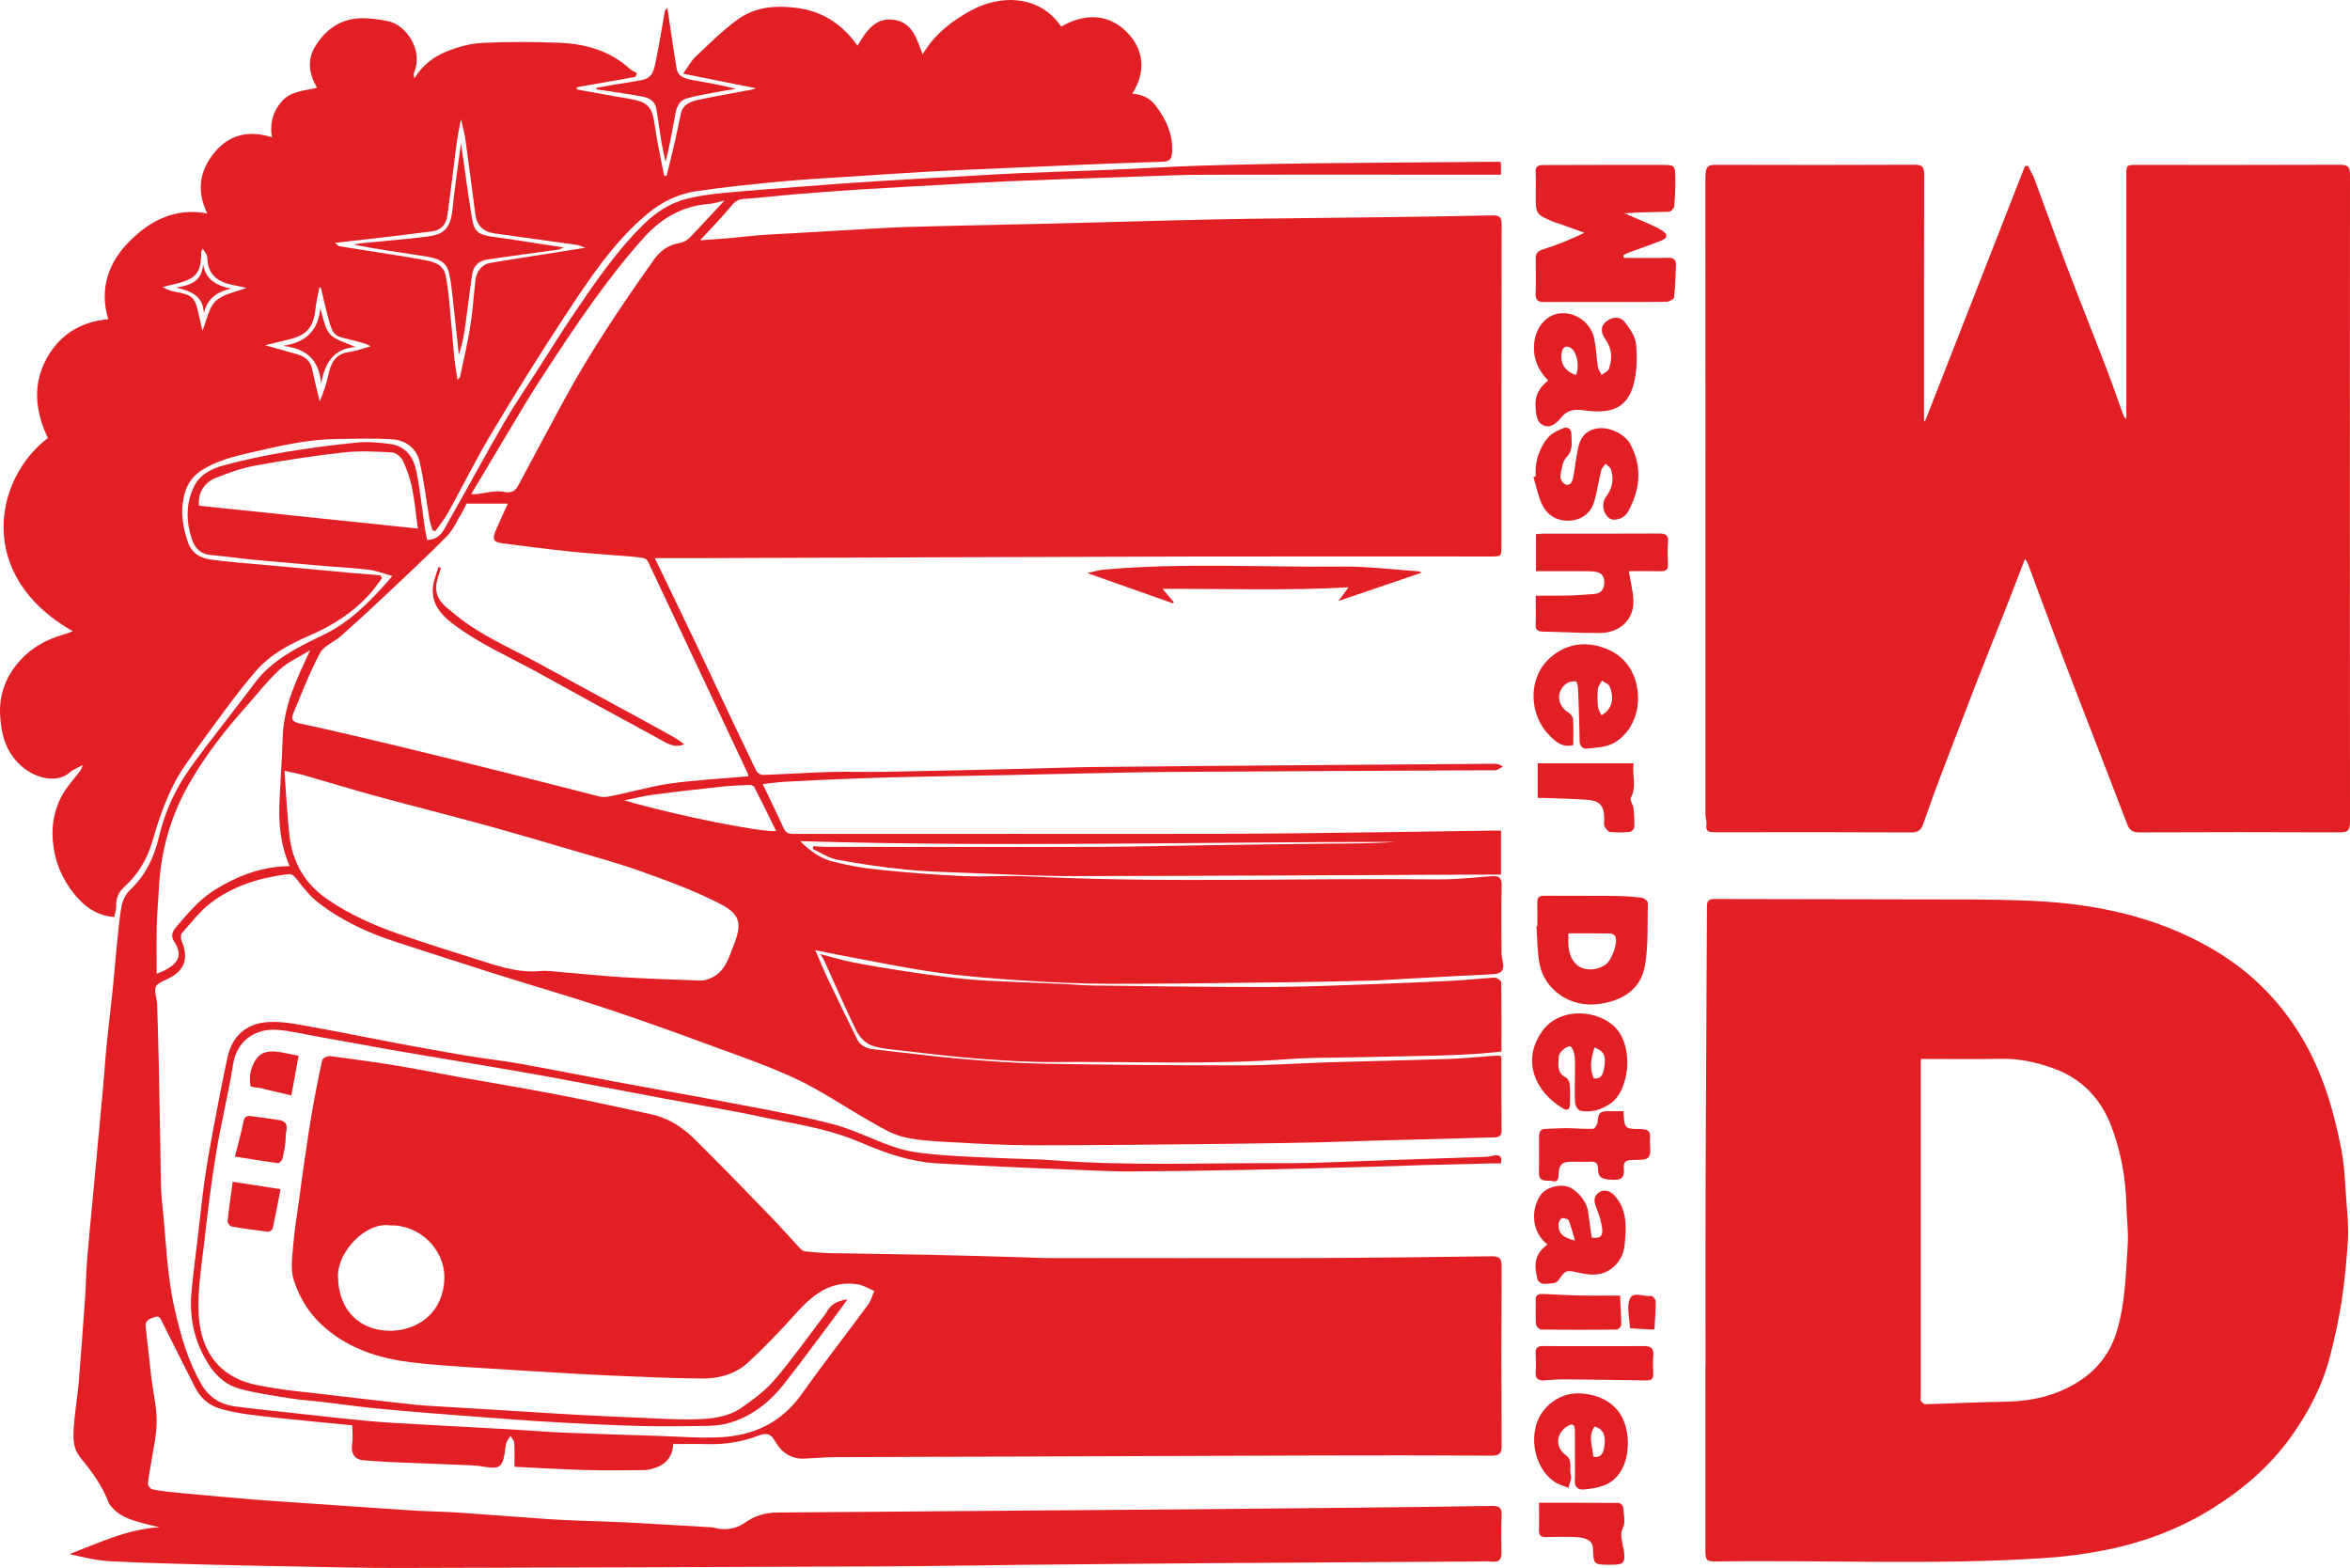 <?xml version="1.0" encoding="utf-8"?>
<!-- Generator: Adobe Illustrator 16.0.0, SVG Export Plug-In . SVG Version: 6.00 Build 0)  -->
<!DOCTYPE svg PUBLIC "-//W3C//DTD SVG 1.1//EN" "http://www.w3.org/Graphics/SVG/1.1/DTD/svg11.dtd">
<svg version="1.1" id="Calque_1" xmlns="http://www.w3.org/2000/svg" xmlns:xlink="http://www.w3.org/1999/xlink" x="0px" y="0px"
	 width="799.932px" height="533.69px" viewBox="0 0 799.932 533.69" enable-background="new 0 0 799.932 533.69"
	 xml:space="preserve">
<g>
	<path fill-rule="evenodd" clip-rule="evenodd" fill="#E21F25" d="M133.576,196.073c-2.998-0.832-5.412-1.811-7.91-2.129
		c-4.714-0.601-9.479-0.801-14.219-1.207c-8.296-0.709-16.594-1.403-24.882-2.191c-4.991-0.475-9.959-1.199-14.952-1.652
		c-3.546-0.322-5.413-2.568-6.368-5.543c-1.898-5.916-1.985-11.896,0.724-17.631c2-4.235,6.034-6.193,10.149-7.316
		c6.784-1.851,13.702-3.307,20.64-4.476c8.171-1.376,16.403-2.476,24.649-3.277c3.8-0.37,7.737-0.032,11.542,0.497
		c5.055,0.704,7.777,4.436,8.727,8.991c1.333,6.387,1.958,12.921,2.909,19.389c0.209,1.425,0.519,2.834,0.78,4.238
		c4.532,0.026,5.817-3.656,7.501-6.608c6.287-11.023,12.28-22.217,18.65-33.191c3.722-6.414,7.946-12.537,11.951-18.786
		c3.66-5.709,7.229-11.481,11.017-17.104c7.388-10.968,14.795-21.943,24.209-31.341c4.308-4.3,9.326-7.671,15.281-9.13
		c4.211-1.031,8.57-1.586,12.897-1.992c9.377-0.879,18.774-1.548,28.166-2.264c7.672-0.584,15.344-1.169,23.022-1.652
		c9.803-0.616,19.611-1.132,29.418-1.683c6.701-0.376,13.4-0.808,20.105-1.091c10.214-0.432,20.434-0.72,30.646-1.141
		c7.441-0.306,14.877-0.764,22.317-1.087c5.611-0.243,11.227-0.426,16.842-0.554c9.784-0.223,19.568-0.452,29.354-0.554
		c21.168-0.22,42.338-0.362,63.506-0.528c0.17-0.001,0.341,0.099,0.68,0.204c0,1.274,0,2.597,0,4.2c-0.883,0-1.691,0-2.5,0
		c-9.163,0-18.326,0-27.488,0c-23.997,0-47.994-0.039-71.99,0.026c-6.555,0.018-13.109,0.333-19.664,0.536
		c-5.334,0.165-10.668,0.356-16.002,0.551c-10.116,0.368-20.233,0.705-30.348,1.136c-6.798,0.29-13.591,0.709-20.385,1.086
		c-9.898,0.55-19.799,1.063-29.693,1.687c-7.491,0.472-14.976,1.045-22.457,1.658c-5.826,0.477-11.634,1.191-17.465,1.581
		c-2.51,0.167-3.531,1.846-4.915,3.458c-2.978,3.468-6.157,6.763-9.673,10.585c3.418-0.238,6.375-0.4,9.323-0.659
		c3.636-0.32,7.261-0.78,10.9-1.07c3.385-0.269,6.782-0.386,10.173-0.583c9.442-0.548,18.884-1.115,28.327-1.648
		c3.947-0.223,7.896-0.441,11.847-0.559c7.647-0.228,15.298-0.39,22.947-0.566c8.387-0.194,16.774-0.35,25.16-0.563
		c13.913-0.352,27.826-0.754,41.739-1.1c8.859-0.22,17.719-0.424,26.579-0.55c15.805-0.224,31.609-0.364,47.414-0.573
		c11.728-0.155,23.457-0.315,35.183-0.59c2.352-0.055,3.218,0.53,3.213,3.066c-0.078,36.467-0.052,72.934-0.057,109.401
		c0,3.637-0.017,3.64-3.752,3.64c-34.154,0.001-68.307-0.065-102.46,0.016c-54.774,0.129-109.549,0.357-164.323,0.538
		c-5.796,0.019-11.593,0.002-17.661,0.002c0.286,0.578,0.69,1.376,1.078,2.183c4.408,9.171,8.833,18.335,13.214,27.52
		c3.184,6.674,6.302,13.378,9.461,20.064c3.595,7.605,7.167,15.223,10.865,22.778c0.321,0.655,1.524,1.28,2.294,1.253
		c7.536-0.266,15.064-0.791,22.601-1.003c6.381-0.18,12.773,0.056,19.157-0.065c16.7-0.315,33.398-0.719,50.098-1.104
		c6.83-0.157,13.658-0.452,20.489-0.524c21.722-0.231,43.443-0.395,65.165-0.571c23.768-0.193,47.537-0.376,71.305-0.542
		c0.942-0.007,1.886,0.204,2.961,0.979c-0.736,0.405-1.445,0.878-2.221,1.189c-0.398,0.16-0.914,0.034-1.377,0.037
		c-36.343,0.186-72.686,0.338-109.028,0.575c-11.068,0.072-22.135,0.366-33.201,0.58c-7.852,0.151-15.702,0.354-23.554,0.508
		c-10.154,0.199-20.31,0.351-30.463,0.567c-6.633,0.142-13.266,0.307-19.894,0.561c-8.187,0.313-16.371,0.694-24.552,1.123
		c-2.461,0.129-4.909,0.514-7.655,0.813c2.384,5.004,4.847,10.005,7.141,15.082c0.827,1.83,2.168,1.868,3.798,1.867
		c24.897-0.025,49.795-0.019,74.693-0.019c24.527,0,49.055,0.068,73.582-0.022c17.186-0.065,34.371-0.328,51.557-0.539
		c12.467-0.153,24.933-0.365,37.398-0.547c0.999-0.015,1.998-0.002,3.137-0.002c0,4.902,0,9.563,0,14.994
		c-3.793,0-7.438-0.013-11.082,0.002c-44.858,0.182-89.718,0.459-134.576,0.494c-12.167,0.01-24.335-0.656-36.499-1.105
		c-6.884-0.254-13.789-0.428-20.634-1.129c-7.778-0.798-15.542-1.919-23.225-3.365c-2.894-0.545-5.542-2.395-8.302-3.648
		c0.083-0.314,0.167-0.63,0.25-0.945c1.423,0.086,2.847,0.244,4.27,0.246c16.383,0.017,32.765,0.011,49.147,0.011
		c14.809,0,29.619,0.07,44.427-0.022c11.732-0.074,23.462-0.361,35.193-0.53c13.758-0.199,27.516-0.409,41.274-0.544
		c7.904-0.078,15.811-0.015,23.713-0.621c-67.353,0.011-134.703,1.797-202.533-0.245c3.285,3.261,6.737,5.807,10.85,6.873
		c5.058,1.312,10.26,2.262,15.458,2.795c9.561,0.981,19.154,1.765,28.754,2.208c7.666,0.354,15.377-0.245,23.04,0.136
		c46.205,2.299,92.437,0.501,138.652,0.997c6.225,0.067,12.463-0.614,18.686-1.082c2.504-0.188,3.411,0.538,3.349,3.208
		c-0.178,7.585-0.08,15.178-0.042,22.767c0.006,1.076,0.223,2.163,0.449,3.223c0.6,2.797-0.472,4.031-3.394,4.173
		c-10.557,0.513-21.11,1.095-31.665,1.655c-3.301,0.176-6.6,0.453-9.903,0.532c-9.778,0.231-19.557,0.447-29.336,0.56
		c-19.878,0.227-39.758,0.528-59.637,0.504c-9.842-0.012-19.698-0.464-29.521-1.11c-9.938-0.654-19.899-1.418-29.753-2.821
		c-11.115-1.582-22.123-3.922-33.174-5.954c-2.484-0.457-4.952-1.003-7.658-1.555c1.417,3.249,2.74,6.514,4.248,9.691
		c3.262,6.874,6.592,13.718,9.95,20.545c1.101,2.237,3.127,3.213,5.516,3.479c10.042,1.121,20.068,2.412,30.133,3.28
		c9.413,0.811,18.859,1.491,28.301,1.656c22.177,0.388,44.359,0.569,66.54,0.556c10.018-0.006,20.035-0.729,30.055-1.037
		c13.63-0.419,27.264-0.69,40.892-1.154c5.131-0.174,10.25-0.714,15.376-1.071c0.725-0.05,1.457-0.007,2.279-0.007
		c0.111,0.469,0.262,0.809,0.262,1.146c0.017,8.053-0.023,16.105,0.052,24.157c0.017,1.815-0.661,2.448-2.416,2.484
		c-6.167,0.127-12.331,0.363-18.497,0.53c-7.471,0.202-14.943,0.359-22.414,0.566c-5.714,0.158-11.426,0.414-17.141,0.537
		c-10.428,0.225-20.855,0.447-31.283,0.554c-22.551,0.229-45.102,0.513-67.652,0.506c-9.567-0.003-19.141-0.563-28.698-1.1
		c-5.275-0.296-10.66-0.519-15.74-1.793c-4.021-1.01-7.749-3.399-11.436-5.479c-8.294-4.682-16.201-10.151-24.789-14.187
		c-9.724-4.569-19.972-8.053-30.081-11.769c-11.705-4.303-23.443-8.532-35.281-12.447c-12.197-4.034-24.547-7.601-36.801-11.467
		c-11.299-3.563-22.555-7.266-33.837-10.882c-9.659-3.097-18.787-7.311-26.809-13.551c-2.751-2.141-5.005-5.004-7.166-7.785
		c-1.042-1.34-1.618-2.019-3.587-1.763c-9.35,1.22-18.156,3.985-25.676,9.665c-3.766,2.843-6.726,6.777-9.9,10.351
		c-0.467,0.525-0.4,1.912-0.077,2.691c2.333,5.611,1.303,10.068-4.781,12.879c-4.726,2.184-4.685,2.268-3.676,7.574
		c0.069,0.361,0.09,0.734,0.101,1.103c0.19,6.538,0.416,13.076,0.553,19.616c0.219,10.425,0.352,20.852,0.576,31.277
		c0.123,5.715,0.004,11.466,0.619,17.132c1.286,11.853,1.523,23.799,4.195,35.539c2.047,8.995,4.489,17.712,9.111,25.723
		c2.544,4.409,6.48,6.894,11.452,7.55c6.599,0.87,13.224,1.536,19.842,2.257c8.618,0.938,17.23,1.935,25.861,2.731
		c5.844,0.541,11.714,0.817,17.577,1.151c10.266,0.585,20.535,1.105,30.8,1.688c5.773,0.328,11.538,0.833,17.314,1.073
		c10.85,0.451,21.705,0.792,32.56,1.132c7.198,0.227,14.426,0.845,21.593,0.447c11.221-0.623,20.565-5.101,27.325-14.631
		c7.307-10.303,15.104-20.256,22.594-30.431c1.003-1.363,1.455-3.132,2.162-4.713c-1.878-0.772-3.694-1.945-5.646-2.25
		c-9.459-1.476-15.663,3.825-21.451,10.331c-5.006,5.628-10.263,11.07-15.786,16.188c-4.263,3.95-9.852,5.581-15.562,5.539
		c-10.675-0.079-21.348-0.609-32.018-1.049c-6.604-0.271-13.202-0.702-19.8-1.094c-9.07-0.539-18.143-1.057-27.207-1.684
		c-6.758-0.467-13.534-0.857-20.25-1.699c-10.582-1.327-20.487-4.36-28.925-11.463c-5.296-4.457-8.741-9.831-10.896-16.272
		c-1.298-3.882-0.612-7.787-0.316-11.639c0.41-5.34,1.331-10.642,2.046-15.958c0.594-4.415,1.172-8.833,1.823-13.24
		c0.837-5.658,1.657-11.321,2.638-16.955c1.011-5.808,2.129-11.6,3.424-17.349c0.146-0.645,1.803-1.464,2.651-1.356
		c7.58,0.966,15.153,2.011,22.692,3.253c7.416,1.222,14.784,2.73,22.183,4.058c7.06,1.266,14.141,2.416,21.198,3.699
		c6.794,1.234,13.583,2.503,20.348,3.887c7.707,1.576,15.389,3.273,23.072,4.961c5.771,1.268,10.573,4.422,14.66,8.463
		c8.972,8.874,17.737,17.96,26.524,27.02c3.126,3.223,6.054,6.638,9.119,9.921c0.501,0.537,1.217,1.138,1.888,1.21
		c2.833,0.307,5.684,0.533,8.532,0.591c11.544,0.231,23.09,0.347,34.634,0.588c10.242,0.214,20.482,0.536,30.724,0.819
		c2.838,0.078,5.675,0.264,8.513,0.266c30.358,0.02,60.717,0.08,91.075-0.012c20.063-0.06,40.123-0.304,60.184-0.583
		c2.637-0.036,3.475,0.662,3.46,3.391c-0.11,20.361-0.112,40.725,0.001,61.086c0.016,2.75-0.861,3.393-3.474,3.38
		c-20.177-0.097-40.354-0.103-60.531-0.044c-54.478,0.157-108.955,0.353-163.433,0.567c-3.281,0.013-6.56,0.36-9.841,0.494
		c-4.607,0.186-7.867-2.074-10.049-5.925c-1.378-2.431-2.777-3.028-5.621-1.926c-5.54,2.146-11.398,3.097-17.407,2.914
		c-3.789-0.116-7.584-0.021-11.656-0.021c-0.155,4.714-2.919,7.279-7.21,8.448c-0.861,0.234-1.77,0.414-2.657,0.418
		c-6.571,0.034-13.147,0.164-19.713-0.018c-8.065-0.224-16.123-0.721-24.449-1.111c0-2.871,0.1-5.537-0.061-8.188
		c-0.049-0.79-0.83-1.535-1.276-2.301c-0.479,0.773-1.127,1.492-1.394,2.333c-0.352,1.11-0.407,2.315-0.583,3.48
		c-0.713,4.721-1.929,5.538-6.792,4.69c-1.526-0.267-3.078-0.452-4.624-0.518c-9.468-0.402-18.939-0.741-28.407-1.142
		c-2.651-0.111-5.294-0.389-7.945-0.532c-3.24-0.175-4.707-2.336-4.173-5.581c0.336-2.046,0.063-4.192,0.063-6.359
		c-4.767-0.463-9.571-0.904-14.369-1.401c-6.802-0.703-13.616-1.318-20.392-2.224c-3.833-0.512-7.73-1.151-11.354-2.428
		c-3.384-1.193-5.908-3.86-7.569-7.163c-3.626-7.206-7.261-14.408-10.869-21.624c-0.566-1.132-0.967-2.65-2.612-2.034
		c-1.495,0.561-3.455,0.919-3.165,3.371c0.687,5.795,1.255,11.604,1.949,17.397c0.595,4.969,1.847,9.929,1.8,14.883
		c-0.047,5.036-1.318,10.063-2.072,15.091c-0.307,2.05-0.811,4.085-0.907,6.142c-0.029,0.605,0.949,1.703,1.602,1.82
		c3.039,0.548,6.119,0.906,9.196,1.195c8.278,0.776,16.56,1.516,24.845,2.205c5.294,0.439,10.597,0.774,15.898,1.139
		c10.79,0.743,21.581,1.477,32.372,2.208c2.925,0.198,5.85,0.413,8.777,0.559c4.409,0.218,8.828,0.288,13.231,0.587
		c9.958,0.678,19.906,1.483,29.861,2.182c3.85,0.27,7.71,0.412,11.568,0.569c5.149,0.21,10.304,0.309,15.45,0.577
		c9.709,0.506,19.416,1.089,29.121,1.673c0.901,0.055,1.779,0.417,2.682,0.519c3.278,0.366,6.17-0.322,8.979-2.321
		c3.132-2.23,6.812-3.224,10.778-3.246c22.37-0.125,44.738-0.349,67.108-0.524c24.593-0.194,49.187-0.355,73.779-0.563
		c18.649-0.157,37.298-0.352,55.947-0.553c15.421-0.167,30.844-0.318,46.264-0.601c2.517-0.046,3.468,0.587,3.329,3.24
		c-0.217,4.154-0.106,8.328-0.038,12.492c0.036,2.204-0.529,3.484-3.11,3.238c-2.109-0.2-4.254-0.052-6.383-0.039
		c-30.229,0.184-60.46,0.348-90.689,0.562c-20.615,0.146-41.23,0.346-61.846,0.554c-15.706,0.157-31.412,0.466-47.118,0.531
		c-55.603,0.232-111.206,0.427-166.81,0.543c-11.97,0.024-23.941-0.322-35.911-0.531c-8.859-0.155-17.719-0.315-26.577-0.561
		c-11.61-0.322-23.226-0.576-34.822-1.175c-4.729-0.244-9.414-1.315-14.157-2.46c9.964-3.834,19.612-8.447,30.618-9.162
		c-1.599-0.361-3.217-0.656-4.793-1.1c-4.021-1.131-8.147-2.08-11.119-5.373c-0.55-0.608-1.177-1.245-1.455-1.986
		c-2.145-5.716-5.733-10.529-9.53-15.183c-2.969-3.639-2.488-7.811-2.153-11.935c0.376-4.626,1.17-9.219,1.556-13.845
		c0.821-9.857,1.525-19.726,2.218-29.594c0.276-3.937,0.283-7.895,0.608-11.827c0.641-7.744,1.419-15.478,2.14-23.215
		c0.39-4.182,0.778-8.362,1.168-12.544c0.73-7.817,1.48-15.635,2.185-23.455c0.419-4.647,0.698-9.309,1.165-13.951
		c0.656-6.534,1.458-13.054,2.139-19.586c0.446-4.28,0.748-8.574,1.187-12.854c0.511-4.986,0.882-10.004,1.762-14.928
		c0.357-2.001,1.496-4.215,2.967-5.603c5.333-5.031,8.153-11.142,9.822-18.21c1.988-8.422,5.651-16.333,10.687-23.358
		c6.983-9.741,14.589-19.034,21.75-28.652c6.079-8.167,14.836-12.321,23.616-16.579
		C119.471,211.542,126.402,204.305,133.576,196.073z M158.802,171.414c-0.525,1.058-0.936,2.061-1.493,2.974
		c-1.697,2.779-3.028,5.942-5.262,8.206c-6.929,7.022-14.177,13.729-21.362,20.495c-4.786,4.507-9.621,8.965-14.541,13.325
		c-2.34,2.074-5.872,3.364-7.218,5.887c-3.565,6.682-6.301,13.814-9.202,20.836c-0.589,1.424-0.219,2.56,1.95,3.027
		c11.229,2.424,22.414,5.064,33.586,7.745c12.054,2.893,24.085,5.88,36.111,8.885c9.723,2.431,19.417,4.977,29.141,7.406
		c2.06,0.515,4.3,1.357,6.268,1.001c7.112-1.29,14.082-3.466,21.222-4.481c8.847-1.258,17.81-1.694,26.757-2.488
		c-0.077-0.32-0.103-0.697-0.253-1.016c-5.814-12.387-11.638-24.769-17.464-37.149c-5.464-11.615-10.926-23.23-16.423-34.83
		c-0.237-0.499-0.766-1.094-1.254-1.199c-1.511-0.325-3.064-0.487-4.608-0.616c-6.926-0.575-13.868-0.993-20.781-1.704
		c-7.596-0.78-15.171-1.787-22.747-2.76c-3.306-0.425-3.799-1.38-2.44-4.502c1.323-3.042,2.721-6.05,4.072-9.041
		C168.169,171.414,163.62,171.414,158.802,171.414z M96.83,262.351c0.588,7.905,0.891,15.05,1.705,22.136
		c1.035,9.009,5.208,16.313,12.807,21.548c7.827,5.392,16.44,9.139,25.361,12.202c8.391,2.881,16.847,5.581,25.315,8.229
		c7.015,2.192,13.95,4.734,21.564,4.074c2.979-0.259,6.032,0.249,9.045,0.489c6.56,0.523,13.108,1.236,19.676,1.62
		c8.72,0.51,17.453,0.801,26.184,1.117c0.958,0.035,1.974-0.264,2.891-0.602c5.443-2.005,6.666-7.171,8.491-11.754
		c3.153-7.917,1.387-10.62-5.201-13.992c-8.476-4.338-17.528-7.637-26.523-10.844c-8.329-2.97-16.895-5.284-25.385-7.788
		c-9.534-2.811-19.073-5.609-28.659-8.232c-11.933-3.266-23.936-6.271-35.871-9.532c-8.28-2.263-16.489-4.786-24.744-7.145
		C101.595,263.336,99.649,262.99,96.83,262.351z M105.601,221.299c-3.488,2.158-7.383,3.87-10.365,6.584
		c-4.141,3.77-7.601,8.287-11.343,12.493c-7.096,7.975-13.644,16.316-19.058,25.592c-6.706,11.489-10.182,23.779-10.789,36.982
		c-0.186,4.032-0.597,8.057-0.686,12.09c-0.121,5.46-0.03,10.925-0.03,16.411c0.895-0.372,1.82-0.677,2.671-1.123
		c4.378-2.296,6.476-4.943,3.241-9.928c-1.39-2.143-0.235-3.758,0.94-5.123c2.879-3.34,5.739-6.785,9.105-9.589
		c3.03-2.524,6.58-4.553,10.157-6.262c5.926-2.831,12.227-4.554,19.162-4.622c-3.195-7.299-3.832-14.787-3.454-22.415
		c0.354-7.146,0.853-14.285,1.078-21.435C96.567,240.239,101.031,230.97,105.601,221.299z M142.233,179.91
		c-0.716-5.217-1.097-9.645-1.994-13.966c-0.648-3.13-1.748-6.227-3.113-9.119c-0.598-1.267-2.316-2.747-3.599-2.818
		c-5.466-0.307-11.014-0.61-16.432-0.013c-10.004,1.104-19.979,2.613-29.883,4.415c-4.742,0.864-9.414,2.486-13.894,4.311
		c-3.981,1.622-6.101,5.489-5.559,9.412C92.22,174.686,116.847,177.259,142.233,179.91z M246.594,68.262
		c-2.199,0.504-3.665,1.046-5.162,1.149c-8.873,0.609-16.146,4.763-21.889,11.073c-6.243,6.86-11.957,14.253-17.405,21.774
		c-6.38,8.805-12.314,17.939-18.269,27.044c-3.672,5.614-7.046,11.425-10.508,17.174c-4.292,7.13-8.538,14.289-12.975,21.723
		c0.847,0,1.288,0.038,1.721-0.006c3.15-0.316,6.455-1.393,9.404-0.773c3.141,0.661,4.114-0.718,5.234-2.808
		c5.016-9.354,10.009-18.721,15.058-28.058c9.077-16.789,19.746-32.566,30.752-48.123c2.167-3.063,4.993-5.132,8.86-5.715
		c1.162-0.176,2.44-0.888,3.27-1.739C238.549,77.008,242.274,72.903,246.594,68.262z M132.688,417.099
		c-7.826-1.25-17.817,8.577-17.642,17.463c0.243,12.236,8.257,18.749,18.509,18.387c9.325-0.33,17.491-6.693,17.705-17.854
		C151.452,425.147,142.698,416.755,132.688,417.099z M212.5,272.434c18.71,5.439,48.127,11.158,51.684,10.394
		c-2.496-5.063-4.929-10.076-7.479-15.029c-0.216-0.42-1.226-0.632-1.853-0.606c-3.11,0.123-6.229,0.242-9.32,0.577
		c-7.8,0.846-15.598,1.73-23.375,2.759C218.91,270.956,215.717,271.785,212.5,272.434z"/>
	<path fill-rule="evenodd" clip-rule="evenodd" fill="#E21F25" d="M723.792,142.635c0-1.425,0-2.4,0-3.375
		c0-26.469,0-52.937,0.001-79.406c0-3.724,0.003-3.725,3.845-3.725c22.951,0,45.903,0.041,68.854-0.056
		c2.659-0.012,3.44,0.712,3.438,3.412c-0.069,73.482-0.07,146.965,0.002,220.448c0.003,2.74-0.847,3.395-3.466,3.384
		c-22.766-0.093-45.533-0.093-68.299,0.007c-2.242,0.01-3.293-0.751-4.047-2.719c-5.266-13.753-10.602-27.479-15.904-41.217
		c-2.836-7.349-5.689-14.691-8.464-22.064c-3.21-8.53-6.338-17.092-9.519-25.633c-0.149-0.399-0.468-0.736-0.938-1.455
		c-2.261,5.852-4.391,11.45-6.584,17.023c-3.18,8.082-6.456,16.126-9.598,24.223c-4.616,11.895-9.176,23.812-13.703,35.74
		c-1.665,4.389-3.158,8.842-4.753,13.258c-0.662,1.831-1.61,2.865-3.959,2.853c-22.304-0.117-44.607-0.084-66.911-0.044
		c-1.896,0.004-3.269-0.084-2.938-2.591c0.15-1.138-0.318-2.343-0.318-3.519c-0.018-72.094-0.013-144.188-0.024-216.283
		c0-4.943,1.009-4.815,4.863-4.803c22.118,0.073,44.237,0.079,66.355-0.022c2.615-0.012,3.266,0.777,3.258,3.313
		c-0.085,26.931-0.053,53.862-0.053,80.793c0,1.016,0,2.031,0,3.047c0.119,0.037,0.239,0.075,0.359,0.112
		c11.328-28.922,22.658-57.843,33.986-86.764c0.354-0.039,0.707-0.078,1.061-0.117c0.779,1.607,1.696,3.164,2.318,4.83
		c3.57,9.568,6.982,19.196,10.617,28.738c4.476,11.751,9.16,23.423,13.669,35.162c2.071,5.392,3.933,10.866,5.909,16.294
		C722.96,141.778,723.269,142.003,723.792,142.635z"/>
	<path fill-rule="evenodd" clip-rule="evenodd" fill="#E21F25" d="M70.558,72.664c-3.644-7.421-2.775-14.325,2.323-20.602
		c5.144-6.333,11.778-7.834,19.685-5.334c-0.79-4.656,0.267-8.666,3.289-12.145c3.146-3.624,7.67-3.674,12.076-4.698
		c-2.805-4.748-3.475-9.601-0.514-14.309c3.727-5.926,9.059-9.473,16.271-9.378c2.789,0.036,5.603,0.455,8.349,0.989
		c6.225,1.21,12.057,9.885,9.001,17.236c-0.268,0.644-0.207,1.424,0.015,2.279c2.646-4.437,6.53-7.382,10.995-9.186
		c3.803-1.535,7.979-2.704,12.046-2.906c8.678-0.432,17.401-0.384,26.088-0.062c8.871,0.33,17.213,2.585,24.056,8.756
		c0.745,0.672,1.708,1.104,2.569,1.646c-0.179,0.414-0.358,0.827-0.537,1.241c-6.636,1.167-13.271,2.334-19.906,3.501
		c-0.011,0.251-0.021,0.502-0.032,0.753c4.36,0.786,8.721,1.572,13.081,2.358c2.419,0.436,4.877,0.724,7.25,1.342
		c4.414,1.149,5.493,3.163,6.279,8.87c0.776,5.635,2.072,11.198,3.141,16.793c0.27,0.022,0.538,0.044,0.808,0.067
		c0.693-2.793,1.429-5.578,2.071-8.383c0.971-4.237,1.925-8.479,2.794-12.737c0.674-3.303,3.368-4.199,5.978-4.776
		c5.919-1.309,11.912-2.287,17.873-3.409c0.381-0.071,0.749-0.215,1.768-0.515c-8.481-1.698-16.267-3.257-24.845-4.975
		c1.787-2.489,2.751-4.39,4.212-5.763c4.601-4.326,9.11-8.83,14.176-12.558c5.951-4.38,12.919-5.033,20.249-4.077
		c7.541,0.984,13.551,4.316,18.444,9.95c0.77,0.887,1.461,1.842,2.296,2.901c2.974-4.989,6.155-9.928,12.794-8.729
		c5.913,1.067,7.442,6.465,9.335,11.726c4.134-6.988,10.028-11.464,16.744-15.089c9.485-5.12,22.08-5.209,29.569,4.395
		c0.286,0.366,0.563,0.74,0.908,1.196c7.97-4.583,15.996-4.408,22.235,1.81c5.849,5.83,6.754,13.474,1.936,21.036
		c3.412,0.266,6.051,1.552,7.914,4.008c3.588,4.729,6.044,9.876,5.63,16.083c-0.149,2.242-0.97,3.021-3.191,3.085
		c-9.661,0.28-19.32,0.686-28.978,1.08c-8.45,0.345-16.899,0.728-25.348,1.105c-8.165,0.364-16.332,0.678-24.492,1.128
		c-8.703,0.48-17.399,1.08-26.097,1.653c-8.143,0.536-16.299,0.941-24.421,1.706c-9.896,0.932-19.805,1.907-29.628,3.39
		c-6.04,0.912-11.561,3.61-16.332,7.573c-11.91,9.892-20.203,22.752-28.577,35.46c-8.575,13.015-16.79,26.28-24.789,39.659
		c-5.199,8.696-9.682,17.817-14.593,26.689c-1.222,2.207-2.86,4.182-4.308,6.264c-0.308-0.057-0.616-0.115-0.924-0.172
		c-0.351-1.146-0.828-2.271-1.03-3.443c-1.155-6.709-1.917-13.505-3.471-20.118c-1.063-4.524-4.76-7.213-9.337-7.504
		c-6.191-0.395-12.427-0.156-18.642-0.106c-9.899,0.08-19.494,2.313-29.047,4.53c-6.05,1.404-12.164,2.801-17.519,6.393
		c-3.491,2.342-5.081,5.614-5.824,9.447c-0.955,4.923-0.145,9.623,1.424,14.425c1.331,4.072,4.159,5.678,7.697,6.208
		c5.774,0.865,11.626,1.218,17.448,1.763c9.915,0.929,19.831,1.848,29.748,2.753c3.599,0.329,7.202,0.607,10.803,0.909
		c0.162,0.323,0.325,0.646,0.487,0.97c-1.52,1.957-2.902,4.042-4.585,5.847c-5.675,6.085-12.502,10.415-20.17,13.704
		c-6.778,2.908-13.357,6.438-18.29,12.165c-3.553,4.125-6.883,8.454-10.137,12.823c-4.723,6.339-9.394,12.721-13.893,19.22
		c-5.435,7.851-8.453,16.8-11.114,25.861c-1.777,6.055-4.854,11.221-9.553,15.467c-1.81,1.635-2.852,3.714-2.723,6.328
		c0.061,1.23-0.407,2.486-0.666,3.9c-5.017-0.343-8.982-2.71-12.138-6.121c-4.423-4.781-7.353-10.445-8.43-16.997
		c-1.104-6.709-0.236-13.095,3.188-18.949c1.62-2.769,3.88-5.161,5.817-7.749c0.302-0.404,0.423-0.943,0.84-1.915
		c-1.724,0.946-3.196,1.446-4.27,2.396c-4.747,4.204-11.813,1.806-15.827-1.385c-5.925-4.712-7.769-11.262-8.06-18.487
		c-0.287-7.132,2.341-13.215,7.014-18.331c3.856-4.222,8.808-6.944,14.337-8.538c1.075-0.31,2.119-0.726,3.431-1.181
		c-33.343-18.911-26.7-52.011-8.513-65.769c-3.998-8.445-5.271-17.299-1.016-25.928c4.256-8.632,11.516-13.604,21.574-14.535
		c-3.127-10.381,0.038-19.36,7.35-26.625C51.285,74.976,59.814,70.594,70.558,72.664z M199.229,84.337
		c-1.444-0.51-2.104-0.87-2.801-0.969c-9.379-1.33-18.764-2.623-28.146-3.925c-3.791-0.527-5.982-2.729-6.482-6.517
		c-1.12-8.486-2.196-16.979-3.384-25.455c-0.324-2.308-0.983-4.568-1.488-6.85c-0.826,3.589-1.342,7.073-1.794,10.566
		c-0.958,7.398-1.829,14.809-2.846,22.2c-0.407,2.955-2.06,4.967-5.199,5.369c-4.875,0.624-9.752,1.228-14.633,1.803
		c-5.91,0.695-11.825,1.353-18.489,2.112c1.017,0.749,1.272,1.087,1.578,1.14c2.503,0.431,5.016,0.805,7.524,1.205
		c6.997,1.117,14.014,2.118,20.977,3.414c3.265,0.607,6.826,1.34,7.667,5.426c0.567,2.754,0.899,5.565,1.173,8.367
		c0.621,6.364,1.101,12.742,1.72,19.106c0.251,2.58,0.716,5.139,1.123,7.981c0.458-0.573,0.825-0.828,0.892-1.146
		c1.19-5.671,2.534-11.319,3.45-17.035c0.823-5.136,1.171-10.348,1.724-15.527c0.335-3.14,2.161-5.595,5.001-6.088
		c7.059-1.225,14.148-2.275,21.226-3.397C191.499,85.565,194.978,85.011,199.229,84.337z M109.195,97.858
		c-0.154-0.011-0.308-0.023-0.462-0.035c-0.456,2.421-1.075,4.826-1.335,7.268c-0.675,6.34-2.92,8.991-9.141,10.467
		c-2.449,0.582-4.891,1.199-8.008,1.966c4.093,1.144,7.452,2.061,10.797,3.024c2.681,0.771,4.646,2.207,5.245,5.199
		c0.73,3.643,1.678,7.243,2.531,10.861c1.301-2.998,2.304-5.958,2.948-8.996c0.849-3.996,2.311-7.119,6.964-7.768
		c2.523-0.351,4.962-1.301,7.439-1.981c-1.666-0.995-3.384-1.31-5.061-1.774c-6.943-1.922-7.491-0.667-9.463-8.137
		C110.768,104.606,110.01,101.225,109.195,97.858z M83.899,97.98c-1.282-0.272-2.482-0.569-3.698-0.78
		c-5.439-0.947-9.55-3.133-9.633-9.566c-0.013-1.006-0.992-1.999-1.524-2.999c-0.551,0.708-0.545,1.167-0.551,1.625
		c-0.091,6.427-1.629,8.454-7.766,10.122c-1.789,0.486-3.607,0.864-5.412,1.292c1.607,1.007,3.218,1.482,4.862,1.759
		c4.973,0.838,6.213,1.931,7.225,6.552c0.47,2.146,0.968,4.285,1.498,6.625c1.475-3.556,2.086-7.799,4.524-10.145
		C75.955,100.029,80.253,99.431,83.899,97.98z"/>
	<path fill-rule="evenodd" clip-rule="evenodd" fill="#E21F25" d="M580.562,465.203c0-20.791-0.061-41.583,0.015-62.374
		c0.114-31.409,0.338-62.817,0.464-94.227c0.008-1.891,0.553-2.609,2.531-2.604c28.681,0.084,57.362,0.077,86.043,0.159
		c7.187,0.021,14.377,0.15,21.557,0.453c21.605,0.91,42.371,5.201,61.346,16.08c13.137,7.531,23.568,17.791,31.301,30.945
		c6.874,11.696,10.598,24.414,13.15,37.52c1.164,5.975,1.304,12.157,1.771,18.255c0.316,4.132,0.75,8.304,0.5,12.419
		c-0.428,7.007-1.096,14.023-2.144,20.963c-0.944,6.248-2.332,12.448-3.886,18.579c-2.539,10.023-7.25,19.094-13.215,27.476
		c-7.305,10.263-16.706,18.304-27.385,24.885c-10.987,6.771-22.93,11.23-35.513,13.786c-6.927,1.407-14.004,2.336-21.058,2.804
		c-37.215,2.467-74.483,0.629-111.725,1.168c-3.411,0.05-3.797-0.375-3.797-3.83c-0.006-20.818-0.004-41.638-0.004-62.457
		C580.53,465.203,580.546,465.203,580.562,465.203z M653.896,360.44c-0.017,0.222-0.07,0.585-0.07,0.948
		c-0.005,38.04-0.005,76.08-0.005,114.121c0,0.462-0.16,1.052,0.063,1.358c0.352,0.483,0.973,1.113,1.465,1.1
		c8.919-0.245,17.834-0.712,26.754-0.848c6.456-0.097,12.723-0.951,18.703-3.398c9.455-3.869,16.514-10.174,19.624-20.183
		c3.011-9.688,3.182-19.789,3.837-29.785c0.294-4.472-0.357-8.999-0.458-13.504c-0.204-9.174-1.813-18.086-5.03-26.668
		c-3.611-9.634-10.185-16.521-19.928-19.978c-5.658-2.008-11.504-3.322-17.635-3.208C672.199,360.564,663.177,360.44,653.896,360.44
		z"/>
	<path fill-rule="evenodd" clip-rule="evenodd" fill="#E21F25" d="M279.244,324.773c4.152,1.058,7.681,2.127,11.282,2.834
		c5.521,1.084,11.083,1.973,16.643,2.843c4.944,0.774,9.899,1.5,14.869,2.084c4.544,0.534,9.105,0.989,13.672,1.234
		c8.807,0.474,17.624,0.764,26.436,1.153c3.299,0.146,6.594,0.484,9.893,0.521c19.959,0.227,39.919,0.565,59.877,0.514
		c12.625-0.033,25.25-0.637,37.873-1.066c8.551-0.29,17.1-0.666,25.644-1.116c4.474-0.236,8.931-0.8,13.404-1.002
		c0.726-0.033,2.147,1.032,2.158,1.61c0.146,7.844,0.098,15.691,0.098,23.549c-3.206,0.297-6.191,0.657-9.187,0.831
		c-4.503,0.263-9.012,0.457-13.521,0.568c-9.415,0.229-18.831,0.369-28.246,0.577c-7.189,0.158-14.401,0.064-21.563,0.6
		c-26.575,1.989-53.183,0.76-79.772,0.988c-8.448,0.071-16.921-0.465-25.353-1.105c-8.736-0.664-17.442-1.744-26.15-2.742
		c-3.6-0.413-7.333-0.626-10.69-1.819c-2.029-0.721-4.051-2.853-5.042-4.861c-3.889-7.887-7.363-15.978-11.007-23.986
		C280.299,326.407,279.914,325.889,279.244,324.773z"/>
	<path fill-rule="evenodd" clip-rule="evenodd" fill="#E21F25" d="M510.901,395.996c-0.983,0-1.987-0.021-2.99,0.003
		c-7.651,0.181-15.303,0.352-22.953,0.562c-5.621,0.153-11.24,0.391-16.862,0.54c-14.661,0.389-29.321,0.809-43.983,1.104
		c-13.207,0.267-26.416,0.464-39.625,0.532c-5.799,0.029-11.601-0.303-17.398-0.527c-8.798-0.342-17.595-0.707-26.391-1.111
		c-7.247-0.333-14.494-0.696-21.736-1.118c-9.188-0.534-17.682-3.517-26.065-7.133c-8.592-3.707-17.75-5.57-26.916-7.306
		c-4.908-0.928-9.781-2.05-14.689-2.979c-8.648-1.637-17.315-3.18-25.969-4.786c-6.854-1.272-13.701-2.586-20.553-3.873
		c-7.938-1.491-15.865-3.04-23.818-4.445c-9.822-1.734-19.666-3.347-29.5-5.011c-6.265-1.061-12.536-2.084-18.794-3.188
		c-8.474-1.497-16.935-3.066-25.405-4.581c-4.285-0.767-8.553-1.823-12.874-2.145c-7.785-0.58-13.809,4.046-14.997,11.534
		c-1.617,10.195-4.135,20.245-5.824,30.432c-1.619,9.771-2.818,19.619-3.927,29.465c-0.951,8.449-2.453,16.993-2,25.403
		c0.516,9.593,4.427,18.278,14.164,22.365c3.776,1.585,8.024,2.169,12.116,2.85c4.849,0.805,9.761,1.227,14.647,1.804
		c4.52,0.534,9.04,1.06,13.562,1.577c6.341,0.728,12.68,1.479,19.027,2.15c2.822,0.297,5.66,0.442,8.494,0.618
		c6.228,0.387,12.457,0.743,18.685,1.122c9.067,0.553,18.133,1.155,27.203,1.656c7.795,0.432,15.594,0.781,23.394,1.108
		c5.622,0.237,11.251,0.605,16.87,0.504c5.75-0.104,11.64-0.552,16.537-3.917c4.04-2.776,8.117-5.797,11.282-9.479
		c5.799-6.745,10.938-14.058,16.347-21.138c0.495-0.648,1.033-1.283,1.416-1.996c1.349-2.508,3.471-3.82,7.083-4.312
		c-1.708,2.356-3.06,4.282-4.472,6.161c-5.617,7.478-11.152,15.02-16.912,22.386c-5.18,6.625-11.597,11.693-19.915,13.792
		c-2.452,0.618-5.077,0.719-7.626,0.753c-7.218,0.096-14.441,0.177-21.656-0.003c-8.632-0.217-17.259-0.665-25.884-1.098
		c-5.682-0.285-11.358-0.683-17.033-1.097c-9.774-0.712-19.548-1.449-29.317-2.229c-6.29-0.502-12.581-1.017-18.855-1.674
		c-5.804-0.606-11.584-1.431-17.378-2.12c-3.625-0.432-7.281-0.642-10.879-1.222c-5.621-0.905-11.295-1.704-16.781-3.167
		c-6.555-1.746-10.348-6.858-13.137-12.686c-3.112-6.502-4.111-13.436-3.422-20.571c0.596-6.169,1.426-12.315,2.15-18.473
		c0.756-6.423,1.39-12.863,2.301-19.265c0.856-6.018,1.922-12.009,3.045-17.984c1.49-7.932,3.036-15.855,4.722-23.747
		c1.583-7.407,6.519-12.063,14.925-12.198c5.389-0.087,10.83,1.191,16.197,2.143c8.554,1.518,17.057,3.313,25.596,4.914
		c8.111,1.521,16.228,3.02,24.366,4.387c6.273,1.054,12.611,1.734,18.871,2.852c10.707,1.911,21.369,4.074,32.063,6.061
		c14.173,2.632,28.376,5.099,42.531,7.818c10.77,2.069,21.604,3.974,32.182,6.804c7.369,1.971,14.233,5.771,21.549,8.017
		c4.805,1.475,9.988,1.914,15.043,2.32c7.69,0.619,15.415,0.824,23.127,1.173c4.78,0.217,9.576,0.214,14.343,0.585
		c25.833,2.017,51.707,0.872,77.561,1.009c12.346,0.065,24.696-0.651,37.043-1.041c11.047-0.349,22.093-0.728,33.138-1.121
		c0.809-0.029,1.609-0.278,2.413-0.429C510.325,392.961,511.463,393.472,510.901,395.996z"/>
	<path fill-rule="evenodd" clip-rule="evenodd" fill="#E21F25" d="M552.715,87.783c5.023,0,10.048,0.079,15.068-0.04
		c1.903-0.045,2.78,0.683,2.716,2.478c-0.132,3.678-0.238,7.366-0.66,11.015c-0.07,0.605-1.675,1.461-2.58,1.475
		c-7.957,0.116-15.916,0.067-23.873,0.067c-5.923,0-11.846-0.044-17.767,0.023c-2.075,0.023-2.993-0.622-2.903-2.875
		c0.159-3.973,0.078-7.957,0.029-11.935c-0.021-1.723,0.625-2.509,2.376-3.065c4.768-1.514,9.429-3.361,14.203-5.687
		c-2.866-1.039-5.73-2.083-8.6-3.113c-0.589-0.211-1.22-0.317-1.794-0.56c-6.173-2.606-6.171-2.611-6.171-9.343
		c0-2.591,0.12-5.189-0.039-7.771c-0.115-1.88,1.084-2.267,2.359-2.272c13.438-0.062,26.876-0.046,40.315-0.051
		c4.695-0.002,4.8-0.002,4.889,4.505c0.063,3.204-0.104,6.425-0.398,9.617c-0.064,0.686-1.104,1.815-1.72,1.833
		c-5.022,0.15-10.052,0.084-15.209,0.521c2.709,1.163,5.433,2.291,8.12,3.501c1.641,0.738,3.306,1.475,4.813,2.441
		c1.875,1.205,1.797,2.46-0.283,3.3c-3.843,1.55-7.781,2.863-11.671,4.298c-0.47,0.173-0.888,0.492-1.329,0.743
		C552.643,87.187,552.679,87.485,552.715,87.783z"/>
	<path fill-rule="evenodd" clip-rule="evenodd" fill="#E21F25" d="M523.316,315.271c0-2.683,0.056-5.368-0.021-8.05
		c-0.048-1.635,0.516-2.336,2.235-2.323c7.958,0.055,15.916-0.025,23.873,0.052c3.12,0.029,6.249,0.234,9.346,0.602
		c0.808,0.096,2.169,1.114,2.157,1.688c-0.141,7.16,0.234,14.44-0.975,21.438c-1.35,7.808-7.135,11.696-14.957,12.964
		c-11.099,1.799-19.127-5.423-20.775-12.926c-0.955-4.351-0.836-8.938-1.201-13.419
		C523.104,315.287,523.211,315.279,523.316,315.271z M533.868,317.698c0,0.896,0.015,1.356-0.003,1.815
		c-0.122,3.173,0.272,6.278,2.597,8.614c2.432,2.446,6.824,2.401,10.061,0.21c2.086-1.413,4.277-7.409,3.349-9.549
		c-0.221-0.509-1.089-1.033-1.669-1.044C543.519,317.661,538.833,317.698,533.868,317.698z"/>
	<path fill-rule="evenodd" clip-rule="evenodd" fill="#E21F25" d="M522.848,194.408c0-4.489,0-8.448,0-12.583
		c0.776-0.067,1.481-0.181,2.188-0.181c13.231-0.011,26.463,0.033,39.693-0.049c2.218-0.014,3.247,0.501,3.057,2.933
		c-0.194,2.483-0.12,4.997-0.018,7.49c0.075,1.816-0.629,2.462-2.429,2.418c-3.747-0.092-7.498-0.028-10.908-0.028
		c0.623,3.818,1.501,6.955,1.574,10.11c0.16,6.849-5.117,10.829-11.163,10.923c-6.483,0.102-12.975-0.359-19.464-0.448
		c-1.834-0.025-2.734-0.452-2.65-2.488c0.127-3.128,0.033-6.265,0.033-9.766c3.73,0,7.305,0.071,10.873-0.022
		c3.023-0.079,6.045-0.315,9.061-0.548c2.147-0.167,3.248-1.424,3.389-3.556c0.139-2.1-0.662-3.604-2.828-3.974
		c-1.349-0.23-2.748-0.215-4.124-0.221C533.792,194.395,528.452,194.408,522.848,194.408z"/>
	<path fill-rule="evenodd" clip-rule="evenodd" fill="#E21F25" d="M526.97,129.531c-3.372-3.516-5.074-7.359-4.792-12.041
		c0.365-6.066,4.109-10.061,8.327-10.762c5.512-0.916,11.078,3.07,12.191,8.604c0.627,3.11,0.72,6.324,1.211,9.466
		c0.152,0.976,0.824,1.87,1.259,2.802c0.848-0.647,2.158-1.128,2.462-1.971c1.254-3.491,1.186-6.893-1.143-10.125
		c-1.965-2.728-1.517-5.068,0.982-6.58c2.061-1.246,4.335-1.018,5.684,0.781c1.646,2.195,3.52,4.787,3.754,7.348
		c0.409,4.482,0.33,9.248-0.775,13.58c-2.278,8.934-8.587,10.168-16.576,9.072c-3.118-0.428-5.728-0.429-7.935,2.191
		c-1.594,1.892-3.622,4.042-6.249,2.862c-2.443-1.098-2.52-3.867-2.679-6.442C522.464,134.637,523.892,131.933,526.97,129.531z
		 M536.413,127.66c1.304-2.277,0.513-7.464-1.367-8.972c-1.553-1.245-3.006-0.805-3.386,1.025
		C530.878,123.477,532.581,126.323,536.413,127.66z"/>
	<path fill-rule="evenodd" clip-rule="evenodd" fill="#E21F25" d="M535.531,253.593c-3.761,1.028-6.009-1.186-8.005-3.155
		c-6.832-6.741-7.55-18.774-0.787-25.659c4.764-4.849,11.026-6.662,17.857-4.71c6.654,1.901,10.973,6.312,12.497,13.057
		c1.788,7.916-1.304,16.204-7.774,19.784c-2.611,1.443-6.033,1.581-9.129,1.917c-1.281,0.14-2.472-0.745-2.493-2.612
		c-0.067-5.891-0.289-11.782-0.528-17.669c-0.038-0.931-0.407-2.597-0.744-2.628c-1.057-0.099-2.383,0.131-3.228,0.75
		c-3.632,2.663-3.182,7.536,0.697,9.871c0.717,0.432,1.516,1.393,1.563,2.153C535.639,247.623,535.531,250.574,535.531,253.593z
		 M545.113,243.472c4.343-2.426,4.106-6.5,2.852-9.764c-0.339-0.882-1.738-1.357-2.651-2.02c-0.482,0.903-1.283,1.772-1.385,2.717
		c-0.215,2.005-0.196,4.062-0.01,6.073C544.013,241.488,544.684,242.445,545.113,243.472z"/>
	<path fill-rule="evenodd" clip-rule="evenodd" fill="#E21F25" d="M522.745,162.208c-0.281-4.339,0.698-8.249,3.141-11.924
		c1.601-2.407,3.77-3.594,6.263-4.536c1.693-0.639,2.714,0.453,2.719,1.77c0.009,2.723,0.849,5.49-1.604,8.06
		c-1.433,1.5-1.767,4.231-2.122,6.483c-0.136,0.862,0.836,2.471,1.671,2.795c1.735,0.675,2.396-0.934,2.676-2.295
		c0.492-2.39,0.73-4.831,1.17-7.234c0.595-3.26,0.892-6.678,4.278-8.579c4.869-2.731,11.894,0.464,14.019,4.427
		c4.188,7.815,3.33,15.572-0.828,23.095c-1.277,2.309-4.595,3.253-6.254,2.169c-1.941-1.269-3.078-4.853-1.131-7.429
		c2.097-2.775,2.736-5.922,1.602-9.249c-0.26-0.762-1.182-1.298-1.799-1.938c-0.523,0.781-1.31,1.497-1.521,2.355
		c-0.844,3.416-1.34,6.924-2.283,10.309c-1.043,3.748-3.734,6.131-7.553,6.641c-4.498,0.601-8.227-1.282-10.222-5.323
		c-1.442-2.921-2.024-6.267-2.99-9.424C522.231,162.324,522.488,162.267,522.745,162.208z"/>
	<path fill-rule="evenodd" clip-rule="evenodd" fill="#E21F25" d="M370.16,195.073c2.107-0.464,3.81-1.036,5.548-1.19
		c27.002-2.398,54.064-0.747,81.098-1.039c8.586-0.093,17.186,1.007,25.776,1.592c0.516,0.035,1.013,0.347,1.378,0.479
		c-9.409,3.197-18.871,6.413-28.375,9.644c1.02-1.367,2.299-3.081,3.463-4.639c-21.021,1.169-42.344,0.436-63.307,0.52
		c1.021,1.214,2.412,2.866,3.802,4.517c-0.082,0.139-0.164,0.278-0.246,0.417C389.811,202.021,380.324,198.667,370.16,195.073z"/>
	<path fill-rule="evenodd" clip-rule="evenodd" fill="#E21F25" d="M536.089,366.99c-0.001-2.406,0.146-4.824-0.061-7.212
		c-0.107-1.235-0.533-2.751-1.378-3.522c-0.774-0.706-4.007,1.773-4.041,3.258c-0.062,2.64-0.922,5.614,2.451,7.253
		c0.698,0.339,1.22,1.642,1.296,2.544c0.185,2.205,0.094,4.438,0.051,6.657c-0.027,1.428-0.801,2.188-2.141,1.432
		c-9.274-5.227-14.83-16.344-7.06-26.724c5.475-7.313,16.884-7.266,23.493-1.995c7.809,6.228,6.202,22.216-0.395,26.852
		c-3.077,2.163-6.544,3.254-10.285,2.566c-0.771-0.143-1.766-1.595-1.843-2.511C535.938,372.739,536.09,369.858,536.089,366.99z
		 M542.777,356.555c-1.163,3.498-1.821,6.934-0.287,10.479c2.665,0.456,3.215-1.681,3.51-3.268
		C546.819,359.355,546.012,357.792,542.777,356.555z"/>
	<path fill-rule="evenodd" clip-rule="evenodd" fill="#E21F25" d="M526.738,423.584c-5.179-4-5.729-11.218-2.682-16.283
		c1.7-2.825,5.864-4.278,9.247-3.491c3.021,0.703,6.707,4.869,7.215,8.238c0.461,3.057,0.854,6.123,1.274,9.174
		c2.747,0.434,3.922-0.355,3.587-3.015c-0.311-2.456-1.092-4.906-2.027-7.211c-0.83-2.049-0.974-3.717,0.925-5.119
		c1.598-1.181,3.817-0.609,5.386,1.15c4.368,4.905,3.913,10.82,3.366,16.651c-0.289,3.083-1.615,5.813-4.216,7.918
		c-3.674,2.975-7.672,2.432-11.724,1.532c-4.189-0.929-4.249-0.714-6.751,2.838c-0.722,1.023-3.23,0.968-4.934,1.033
		c-0.684,0.025-1.867-0.842-2.035-1.502C522.057,430.305,522.304,427.012,526.738,423.584z M536.114,422.256
		c-0.788-2.648-1.297-4.817-2.133-6.853c-0.209-0.507-1.52-0.876-2.231-0.756c-0.488,0.083-1.095,1.089-1.167,1.736
		C530.236,419.51,531.646,421.186,536.114,422.256z"/>
	<path fill-rule="evenodd" clip-rule="evenodd" fill="#E21F25" d="M536.087,495.666c-0.001-2.956,0.036-5.914-0.014-8.87
		c-0.034-1.955-0.802-2.466-2.592-1.317c-3.869,2.481-4.21,7.063-0.479,9.829c2.515,1.864,1.073,4.559,1.714,6.8
		c0.358,1.252-0.493,2.85-0.8,4.292c-1.47-0.584-3.067-0.962-4.389-1.785c-7.892-4.915-9.83-17.987-3.678-25.027
		c3.53-4.04,8.188-5.794,13.378-5.205c6.59,0.747,12.385,4.17,14.238,11.507c1.852,7.33-0.046,16.846-7.346,19.681
		c-2.229,0.864-4.716,1.231-7.116,1.419c-1.791,0.14-3.065-0.777-2.95-3.008C536.198,501.216,536.089,498.438,536.087,495.666z
		 M542.341,495.827c2.608,0.493,3.386-1.215,3.697-3.067c0.715-4.259-0.271-6.34-3.241-7.211
		C540.443,488.881,542.128,492.367,542.341,495.827z"/>
	<path fill-rule="evenodd" clip-rule="evenodd" fill="#E21F25" d="M552.63,378.226c0.326,5.989,0.325,6.05,5.865,6.079
		c2.259,0.012,3.442,0.649,3.172,3.171c-0.235,2.188,0.606,5.042-0.5,6.421c-0.956,1.193-3.976,0.797-6.094,0.971
		c-1.674,0.138-2.504,0.798-2.34,2.58c0.213,2.316,0.001,4.213-3.194,4.146c-4.401-0.093-5.542-0.686-5.637-4.016
		c-0.05-1.777-0.843-2.204-2.407-2.153c-2.216,0.07-4.436,0.013-6.654,0.018c-3.074,0.007-4.154,0.95-4.278,3.984
		c-0.062,1.504-0.098,3.135-2.104,2.598c-1.702-0.455-4.641,0.725-4.598-2.803c0.049-4.066,0.012-8.135,0.012-12.202
		c0-1.505,0.316-2.731,2.199-2.776c2.463-0.059,4.927-0.249,7.389-0.232c2.941,0.021,5.888,0.327,8.819,0.205
		c0.558-0.023,1.438-1.431,1.516-2.261c0.3-3.235,0.674-3.697,4.003-3.727C549.35,378.215,550.901,378.226,552.63,378.226z"/>
	<path fill-rule="evenodd" clip-rule="evenodd" fill="#E21F25" d="M523.422,271.601c0-4.003,0-7.668,0-11.775
		c10.843,0,21.586,0,32.699,0c-0.728,3.729,1.164,7.762-0.984,11.726c-0.423,0.779,0.768,2.317,0.901,3.54
		c0.239,2.183,0.356,4.396,0.26,6.586c-0.023,0.55-1.018,1.46-1.623,1.511c-2.206,0.183-4.455,0.233-6.646-0.021
		c-0.713-0.083-1.477-1.166-1.883-1.961c-0.301-0.587-0.061-1.451-0.062-2.191c-0.001-4.937-1.415-6.527-6.399-6.835
		c-4.586-0.284-9.183-0.396-13.775-0.575C525.179,271.576,524.445,271.601,523.422,271.601z"/>
	<path fill-rule="evenodd" clip-rule="evenodd" fill="#E21F25" d="M542.468,458.194c5.638,0,11.276,0.057,16.913-0.027
		c2.347-0.035,3.665,0.563,3.402,3.258c-0.196,2.016-0.097,4.066-0.021,6.099c0.06,1.6-0.446,2.384-2.197,2.353
		c-9.51-0.171-19.021-0.302-28.532-0.379c-2.183-0.018-4.367,0.263-6.554,0.349c-1.84,0.071-2.912-0.581-2.753-2.719
		c0.158-2.115,0.126-4.256,0.008-6.375c-0.106-1.912,0.574-2.625,2.538-2.592C531.002,458.258,536.735,458.194,542.468,458.194z"/>
	<path fill-rule="evenodd" clip-rule="evenodd" fill="#E21F25" d="M523.872,511.513c9.23,0,18.174-0.026,27.117,0.064
		c0.545,0.005,1.506,0.903,1.546,1.44c0.177,2.38,0.853,5.159-0.099,7.075c-1.206,2.428-0.156,4.267,0.02,6.358
		c0.03,0.354,0.232,0.692,0.277,1.049c0.591,4.551,0.102,5.109-4.44,5.109c-5.79,0-5.883,0.003-6.05-5.628
		c-0.063-2.151-1.678-3.56-5.67-3.774c-3.41-0.184-6.841-0.104-10.259-0.013c-1.759,0.046-2.534-0.52-2.47-2.373
		C523.946,517.868,523.872,514.91,523.872,511.513z"/>
	<path fill-rule="evenodd" clip-rule="evenodd" fill="#E21F25" d="M202.938,29.917c1.825-0.332,3.647-0.682,5.476-0.99
		c3.401-0.575,6.824-1.039,10.207-1.707c3.897-0.771,4.151-4.228,4.76-7.163c1.124-5.418,1.961-10.896,2.943-16.344
		c0.04-0.223,0.34-0.398,0.864-0.978c0.449,3.023,0.838,5.702,1.245,8.377c0.613,4.046,1.188,8.1,1.875,12.134
		c0.52,3.05,3.036,3.553,5.498,3.997c4.881,0.88,9.769,1.722,14.693,2.99c-2.838,0.486-5.685,0.929-8.513,1.472
		c-2.747,0.528-5.521,1-8.198,1.788c-3.432,1.008-3.663,4.231-4.211,7.032c-0.935,4.777-1.672,9.594-3.023,14.48
		c-0.484-2.28-1.05-4.546-1.435-6.843c-0.631-3.763-1.07-7.56-1.733-11.316c-0.448-2.533-2.548-3.575-4.715-3.977
		c-5.179-0.961-10.408-1.651-15.617-2.451C203.016,30.251,202.978,30.084,202.938,29.917z"/>
	<path fill-rule="evenodd" clip-rule="evenodd" fill="#E21F25" d="M551.464,440.979c0.17,3.601,0.4,6.809,0.396,10.015
		c-0.001,0.549-0.994,1.567-1.538,1.573c-8.593,0.101-17.188,0.107-25.782-0.013c-0.6-0.009-1.648-1.148-1.695-1.818
		c-0.193-2.759-0.044-5.54-0.095-8.312c-0.034-1.916,1.265-2.031,2.602-1.984c4.045,0.143,8.087,0.436,12.132,0.518
		C542.086,441.05,546.692,440.979,551.464,440.979z"/>
	<path fill-rule="evenodd" clip-rule="evenodd" fill="#E21F25" d="M95.497,404.774c-0.952,4.896-1.737,9.168-2.672,13.406
		c-0.104,0.474-1.098,1.136-1.604,1.075c-4.146-0.486-8.286-1.062-12.396-1.79c-0.568-0.102-1.42-1.24-1.361-1.817
		c0.447-4.298,1.091-8.576,1.746-13.402C84.648,403.09,89.823,403.894,95.497,404.774z"/>
	<path fill-rule="evenodd" clip-rule="evenodd" fill="#E21F25" d="M79.952,393.667c1.081-4.301,2.198-8.02,2.89-11.816
		c0.329-1.804,1.18-2.125,2.603-1.945c3.232,0.41,6.466,0.832,9.679,1.363c3.631,0.601,2.159,3.524,2.148,5.491
		c-0.014,2.508-0.556,5.033-1.079,7.506c-0.14,0.658-1.119,1.701-1.592,1.64C89.787,395.283,85,394.469,79.952,393.667z"/>
	<path fill-rule="evenodd" clip-rule="evenodd" fill="#E21F25" d="M101.636,359.372c-0.876,4.802-1.664,9.123-2.461,13.495
		c-2.982-0.701-5.905-1.386-8.825-2.079c-0.352-0.083-0.686-0.245-1.039-0.317c-1.416-0.291-3.972-0.373-4.054-0.871
		c-0.319-1.93-0.249-4.13,0.401-5.974c1.842-5.224,4.594-6.489,10.553-5.354C98.046,358.621,99.873,359.013,101.636,359.372z"/>
	<path fill-rule="evenodd" clip-rule="evenodd" fill="#E21F25" d="M563.19,452.379c-0.36,0.139-0.444,0.203-0.524,0.197
		c-2.608-0.147-5.218-0.303-7.826-0.456c-0.132-3.28-1.148-6.864-0.156-9.759c1.069-3.122,4.836-0.816,7.36-1.279
		c0.417-0.077,1.542,1.169,1.545,1.809C563.604,446.028,563.352,449.166,563.19,452.379z"/>
	<path fill-rule="evenodd" clip-rule="evenodd" fill="#E21F25" d="M150.084,193.378c-0.541,1.904-1.353,3.778-1.568,5.718
		c-0.572,5.15,3.422,7.597,6.685,10.285c8.307,6.843,18.227,10.984,27.564,16.093c11.633,6.364,23.298,12.67,34.941,19.014
		c4.132,2.252,8.254,4.521,12.354,6.83c0.928,0.522,1.742,1.245,2.836,2.042c-3.578,1.428-6.095-0.534-8.594-1.885
		c-13.612-7.356-27.183-14.793-40.72-22.287c-9.957-5.512-20.505-10.018-29.609-16.994c-4.13-3.166-7.293-7.071-6.563-12.725
		c0.287-2.225,1.242-4.363,1.893-6.542C149.564,193.078,149.824,193.228,150.084,193.378z"/>
	<path fill-rule="evenodd" clip-rule="evenodd" fill="#E21F25" d="M156.929,48.7c1.319,9.154,2.387,17.533,3.784,25.857
		c0.752,4.487,2.366,5.408,7.056,6.042c7.805,1.055,15.578,2.343,24.171,3.657c-1.161,0.431-1.572,0.672-2.008,0.733
		c-8.083,1.128-16.18,2.162-24.248,3.389c-2.77,0.422-4.572,2.292-4.983,5.103c-0.828,5.666-1.47,11.357-2.257,17.029
		c-0.472,3.4-1.072,6.782-2.268,10.146c-0.721-6.741-1.41-13.484-2.179-20.218c-0.298-2.612-0.578-5.254-1.217-7.794
		c-0.99-3.931-4.461-4.819-7.778-5.352c-8.149-1.308-16.339-2.361-24.61-4.02c0.844-0.163,1.682-0.391,2.534-0.477
		c7.716-0.78,15.461-1.331,23.142-2.366c5.662-0.763,7.419-3.491,8.003-9.496C154.771,63.746,155.893,56.6,156.929,48.7z"/>
	<path fill-rule="evenodd" clip-rule="evenodd" fill="#E21F25" d="M109.297,130.518c-0.67-8.185-5.219-11.972-13.071-12.797
		c7.667-1.091,12.049-4.984,12.801-12.7c1.029,2.959,1.362,6.536,3.285,8.701c1.893,2.132,5.396,2.833,8.697,4.4
		C113.352,118.663,110.639,123.707,109.297,130.518z"/>
	<path fill-rule="evenodd" clip-rule="evenodd" fill="#E21F25" d="M59.948,97.87c4.732-0.753,8.834-1.987,9.172-7.981
		c0.92,5.585,4.804,7.297,9.521,8.38c-4.781,1.018-8.149,3.361-9.25,8.459C69.138,100.415,64.763,99.078,59.948,97.87z"/>
</g>
</svg>
